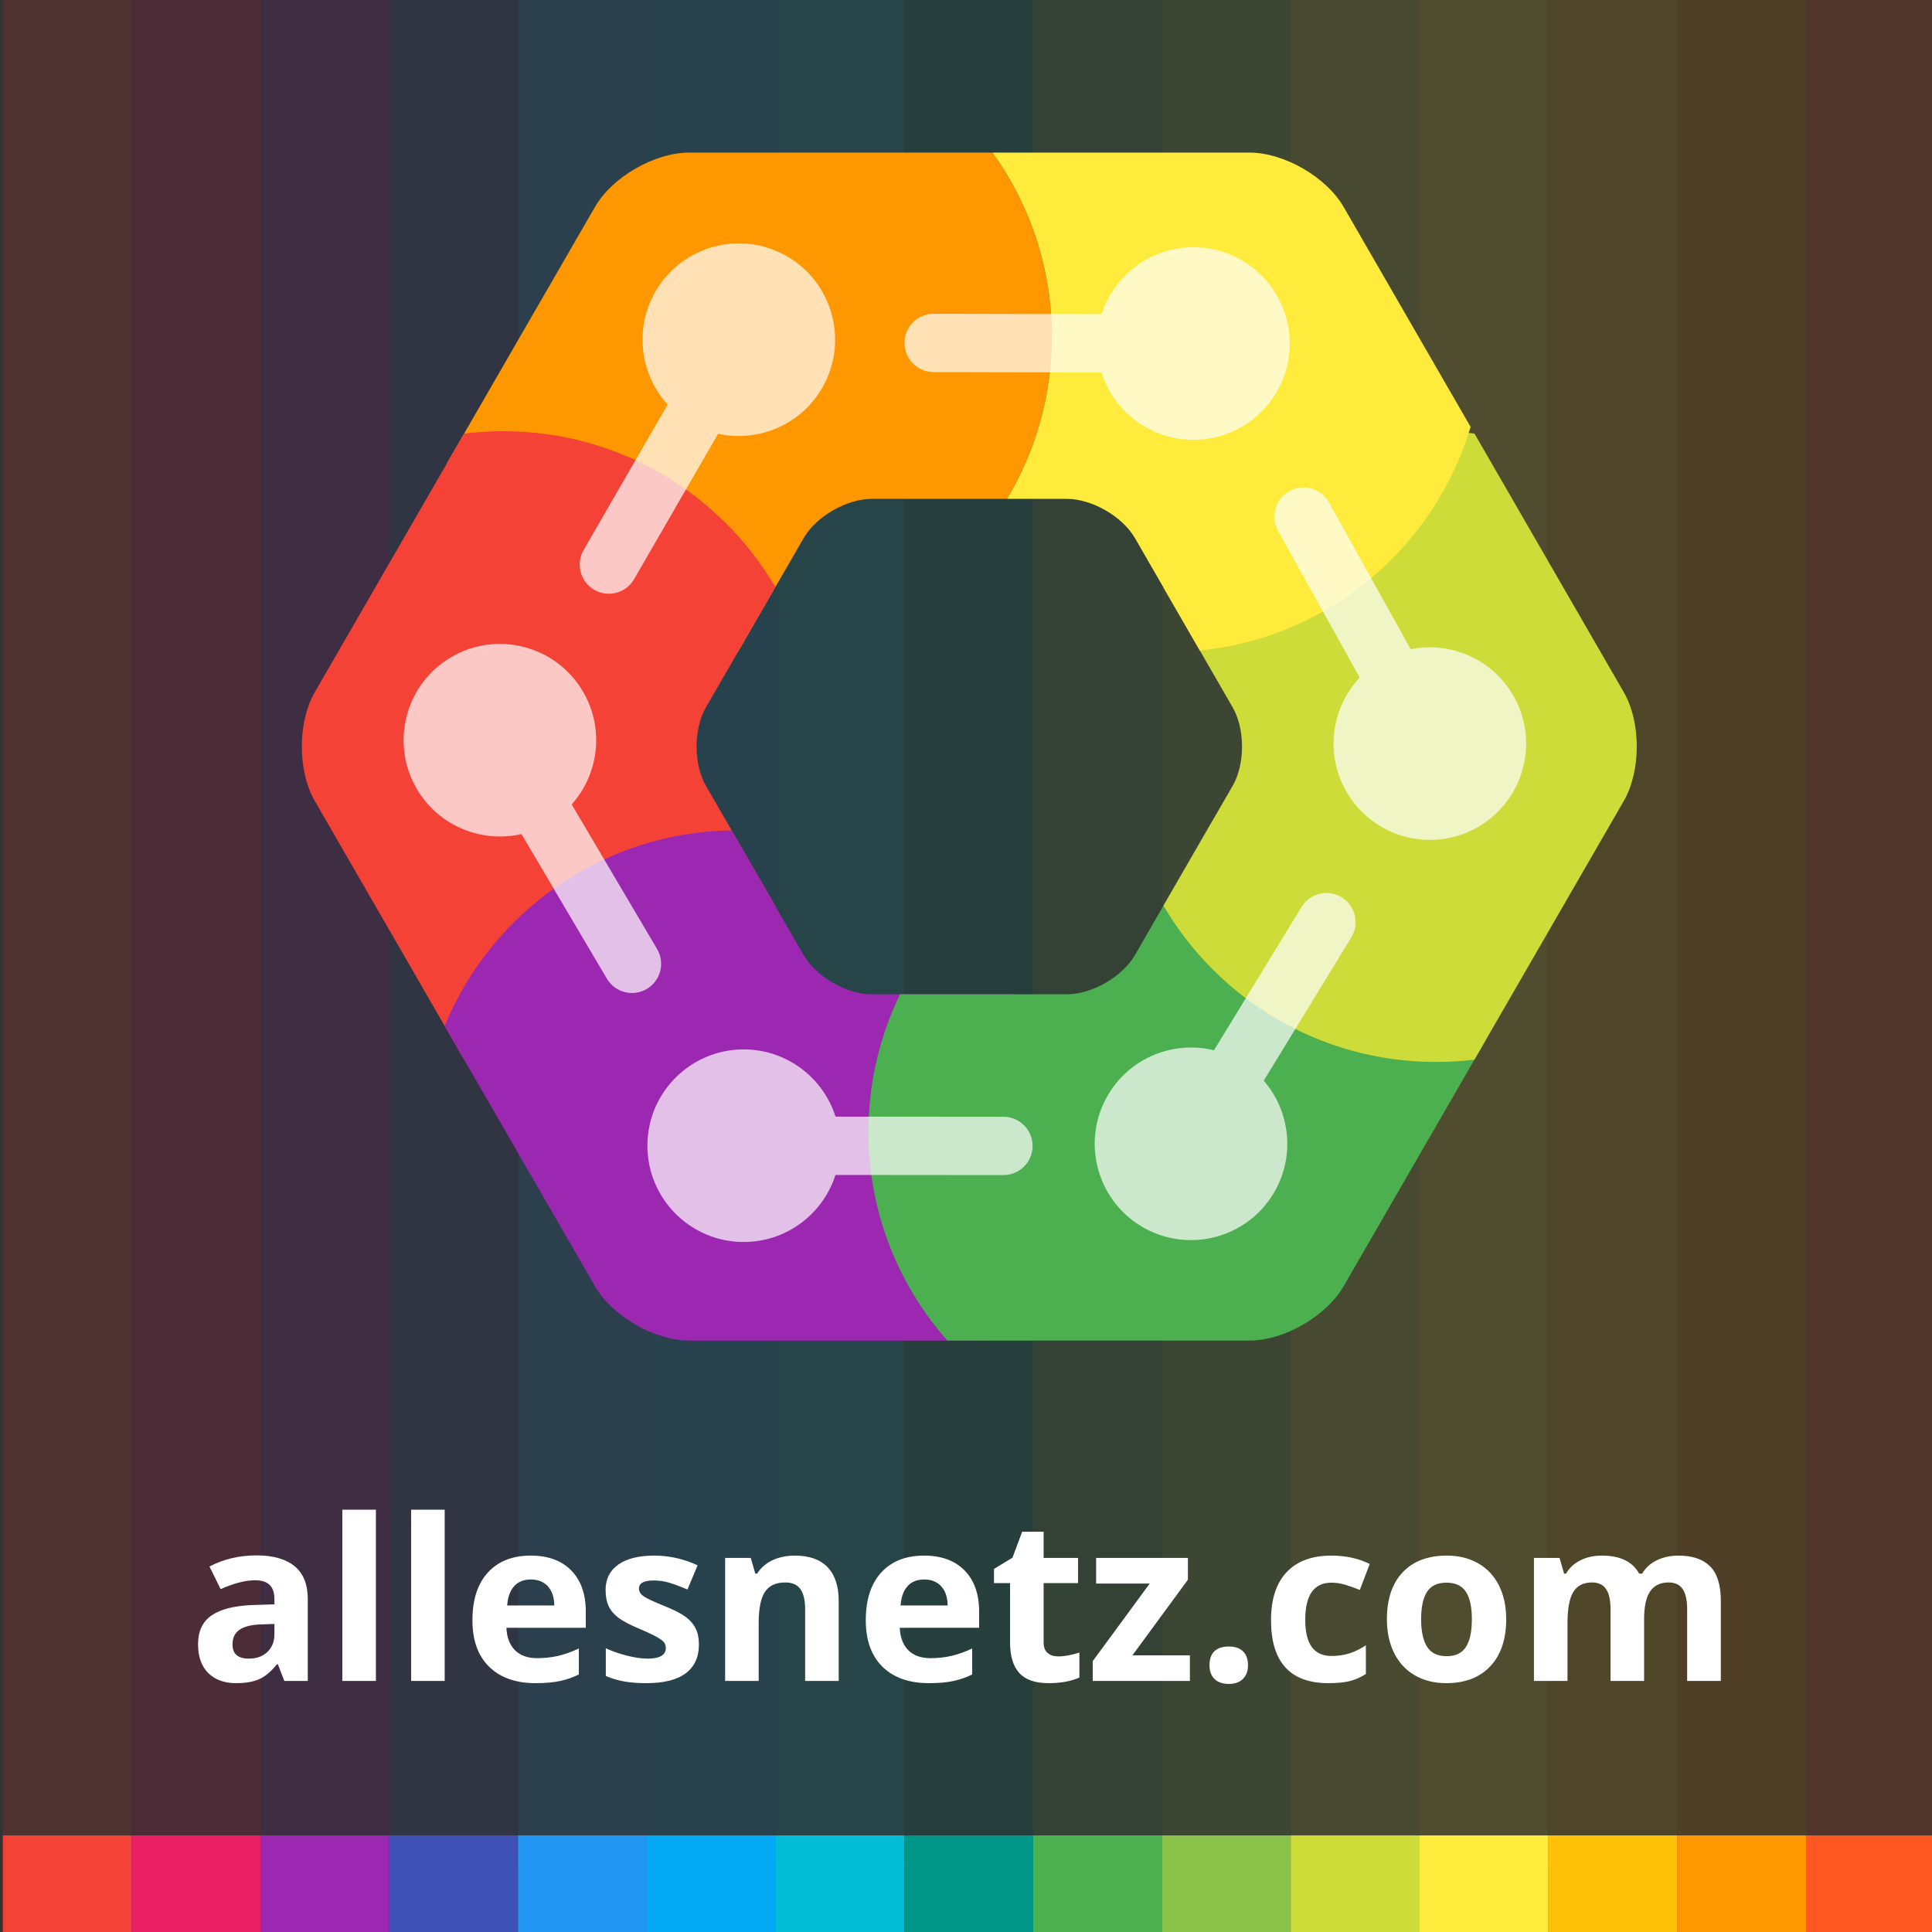 <?xml version="1.0" standalone="no"?><!-- Generator: Gravit.io --><svg xmlns="http://www.w3.org/2000/svg" xmlns:xlink="http://www.w3.org/1999/xlink" style="isolation:isolate" viewBox="0 0 512 512" width="512" height="512"><rect x="0" y="0" width="512" height="512" fill="#333333" stroke="none"/><defs><clipPath id="_clipPath_HakffLTtt5l1cvFgmlJkbvPj7d8oo5Gn"><rect width="512" height="512"/></clipPath></defs><g clip-path="url(#_clipPath_HakffLTtt5l1cvFgmlJkbvPj7d8oo5Gn)"><g style="isolation:isolate" id="Layer 0"/><g id="Group"><rect x="0.751" y="0" width="512" height="486.4" transform="matrix(1,0,0,1,0,0)" fill="rgb(46,46,46)"/><g id="Group" style="opacity:0.16;"><rect x="0.751" y="0" width="34.166" height="493.568" transform="matrix(1,0,0,1,0,0)" fill="rgb(244,67,54)"/><rect x="34.882" y="0" width="34.166" height="493.568" transform="matrix(1,0,0,1,0,0)" fill="rgb(233,30,99)"/><rect x="69.013" y="0" width="34.166" height="493.568" transform="matrix(1,0,0,1,0,0)" fill="rgb(156,39,176)"/><rect x="103.144" y="0" width="34.166" height="493.568" transform="matrix(1,0,0,1,0,0)" fill="rgb(63,81,181)"/><rect x="137.275" y="0" width="34.166" height="493.568" transform="matrix(1,0,0,1,0,0)" fill="rgb(33,150,243)"/><rect x="171.406" y="0" width="34.166" height="493.568" transform="matrix(1,0,0,1,0,0)" fill="rgb(3,169,244)"/><rect x="205.537" y="0" width="34.166" height="493.568" transform="matrix(1,0,0,1,0,0)" fill="rgb(0,188,212)"/><rect x="239.668" y="0" width="34.166" height="493.568" transform="matrix(1,0,0,1,0,0)" fill="rgb(0,150,136)"/><rect x="273.799" y="0" width="34.166" height="493.568" transform="matrix(1,0,0,1,0,0)" fill="rgb(76,175,80)"/><rect x="307.93" y="0" width="34.166" height="493.568" transform="matrix(1,0,0,1,0,0)" fill="rgb(139,195,74)"/><rect x="342.061" y="0" width="34.166" height="493.568" transform="matrix(1,0,0,1,0,0)" fill="rgb(205,220,57)"/><rect x="376.192" y="0" width="34.166" height="493.568" transform="matrix(1,0,0,1,0,0)" fill="rgb(255,235,59)"/><rect x="410.323" y="0" width="34.166" height="493.568" transform="matrix(1,0,0,1,0,0)" fill="rgb(255,193,7)"/><rect x="444.454" y="0" width="34.166" height="493.568" transform="matrix(1,0,0,1,0,0)" fill="rgb(255,152,0)"/><rect x="478.585" y="0" width="34.166" height="493.568" transform="matrix(1,0,0,1,0,0)" fill="rgb(255,87,34)"/></g><path d=" M 81.564 445.47 L 75.351 445.47 L 73.63 441.037 L 73.397 441.037 L 73.397 441.037 Q 71.151 443.866 68.774 444.96 L 68.774 444.96 L 68.774 444.96 Q 66.397 446.054 62.576 446.054 L 62.576 446.054 L 62.576 446.054 Q 57.88 446.054 55.183 443.37 L 55.183 443.37 L 55.183 443.37 Q 52.485 440.687 52.485 435.729 L 52.485 435.729 L 52.485 435.729 Q 52.485 430.537 56.116 428.073 L 56.116 428.073 L 56.116 428.073 Q 59.747 425.608 67.068 425.345 L 67.068 425.345 L 72.726 425.17 L 72.726 423.741 L 72.726 423.741 Q 72.726 418.783 67.651 418.783 L 67.651 418.783 L 67.651 418.783 Q 63.743 418.783 58.464 421.145 L 58.464 421.145 L 55.518 415.137 L 55.518 415.137 Q 61.147 412.191 68.001 412.191 L 68.001 412.191 L 68.001 412.191 Q 74.564 412.191 78.064 415.05 L 78.064 415.05 L 78.064 415.05 Q 81.564 417.908 81.564 423.741 L 81.564 423.741 L 81.564 445.47 L 81.564 445.47 Z  M 72.726 433.045 L 72.726 430.362 L 69.285 430.479 L 69.285 430.479 Q 65.405 430.595 63.51 431.879 L 63.51 431.879 L 63.51 431.879 Q 61.614 433.162 61.614 435.787 L 61.614 435.787 L 61.614 435.787 Q 61.614 439.55 65.93 439.55 L 65.93 439.55 L 65.93 439.55 Q 69.022 439.55 70.874 437.77 L 70.874 437.77 L 70.874 437.77 Q 72.726 435.991 72.726 433.045 L 72.726 433.045 L 72.726 433.045 Z  M 99.618 400.087 L 99.618 445.47 L 90.722 445.47 L 90.722 400.087 L 99.618 400.087 L 99.618 400.087 Z  M 117.847 400.087 L 117.847 445.47 L 108.951 445.47 L 108.951 400.087 L 117.847 400.087 L 117.847 400.087 Z  M 140.685 418.579 L 140.685 418.579 L 140.685 418.579 Q 137.855 418.579 136.251 420.373 L 136.251 420.373 L 136.251 420.373 Q 134.647 422.166 134.414 425.462 L 134.414 425.462 L 146.897 425.462 L 146.897 425.462 Q 146.839 422.166 145.176 420.373 L 145.176 420.373 L 145.176 420.373 Q 143.514 418.579 140.685 418.579 Z  M 141.939 446.054 L 141.939 446.054 L 141.939 446.054 Q 134.064 446.054 129.63 441.708 L 129.63 441.708 L 129.63 441.708 Q 125.197 437.362 125.197 429.4 L 125.197 429.4 L 125.197 429.4 Q 125.197 421.204 129.295 416.727 L 129.295 416.727 L 129.295 416.727 Q 133.393 412.25 140.626 412.25 L 140.626 412.25 L 140.626 412.25 Q 147.539 412.25 151.389 416.187 L 151.389 416.187 L 151.389 416.187 Q 155.239 420.125 155.239 427.066 L 155.239 427.066 L 155.239 431.383 L 134.21 431.383 L 134.21 431.383 Q 134.355 435.175 136.455 437.304 L 136.455 437.304 L 136.455 437.304 Q 138.555 439.433 142.347 439.433 L 142.347 439.433 L 142.347 439.433 Q 145.293 439.433 147.918 438.82 L 147.918 438.82 L 147.918 438.82 Q 150.543 438.208 153.401 436.866 L 153.401 436.866 L 153.401 443.75 L 153.401 443.75 Q 151.068 444.916 148.414 445.485 L 148.414 445.485 L 148.414 445.485 Q 145.76 446.054 141.939 446.054 Z  M 185.222 435.787 L 185.222 435.787 L 185.222 435.787 Q 185.222 440.804 181.737 443.429 L 181.737 443.429 L 181.737 443.429 Q 178.251 446.054 171.31 446.054 L 171.31 446.054 L 171.31 446.054 Q 167.751 446.054 165.243 445.573 L 165.243 445.573 L 165.243 445.573 Q 162.735 445.091 160.547 444.158 L 160.547 444.158 L 160.547 436.808 L 160.547 436.808 Q 163.026 437.975 166.133 438.762 L 166.133 438.762 L 166.133 438.762 Q 169.239 439.55 171.601 439.55 L 171.601 439.55 L 171.601 439.55 Q 176.443 439.55 176.443 436.75 L 176.443 436.75 L 176.443 436.75 Q 176.443 435.7 175.801 435.043 L 175.801 435.043 L 175.801 435.043 Q 175.16 434.387 173.585 433.556 L 173.585 433.556 L 173.585 433.556 Q 172.01 432.725 169.385 431.616 L 169.385 431.616 L 169.385 431.616 Q 165.622 430.041 163.858 428.7 L 163.858 428.7 L 163.858 428.7 Q 162.093 427.358 161.291 425.623 L 161.291 425.623 L 161.291 425.623 Q 160.489 423.887 160.489 421.35 L 160.489 421.35 L 160.489 421.35 Q 160.489 417.004 163.858 414.627 L 163.858 414.627 L 163.858 414.627 Q 167.226 412.25 173.41 412.25 L 173.41 412.25 L 173.41 412.25 Q 179.301 412.25 184.872 414.816 L 184.872 414.816 L 182.189 421.233 L 182.189 421.233 Q 179.739 420.183 177.61 419.512 L 177.61 419.512 L 177.61 419.512 Q 175.48 418.841 173.264 418.841 L 173.264 418.841 L 173.264 418.841 Q 169.326 418.841 169.326 420.97 L 169.326 420.97 L 169.326 420.97 Q 169.326 422.166 170.595 423.041 L 170.595 423.041 L 170.595 423.041 Q 171.864 423.916 176.151 425.637 L 176.151 425.637 L 176.151 425.637 Q 179.972 427.183 181.751 428.525 L 181.751 428.525 L 181.751 428.525 Q 183.53 429.866 184.376 431.616 L 184.376 431.616 L 184.376 431.616 Q 185.222 433.366 185.222 435.787 Z  M 222.264 424.208 L 222.264 445.47 L 213.368 445.47 L 213.368 426.425 L 213.368 426.425 Q 213.368 422.895 212.114 421.131 L 212.114 421.131 L 212.114 421.131 Q 210.86 419.366 208.118 419.366 L 208.118 419.366 L 208.118 419.366 Q 204.385 419.366 202.722 421.86 L 202.722 421.86 L 202.722 421.86 Q 201.06 424.354 201.06 430.129 L 201.06 430.129 L 201.06 445.47 L 192.164 445.47 L 192.164 412.862 L 198.96 412.862 L 200.155 417.033 L 200.651 417.033 L 200.651 417.033 Q 202.139 414.67 204.749 413.46 L 204.749 413.46 L 204.749 413.46 Q 207.36 412.25 210.685 412.25 L 210.685 412.25 L 210.685 412.25 Q 216.372 412.25 219.318 415.327 L 219.318 415.327 L 219.318 415.327 Q 222.264 418.404 222.264 424.208 L 222.264 424.208 L 222.264 424.208 Z  M 244.926 418.579 L 244.926 418.579 L 244.926 418.579 Q 242.097 418.579 240.493 420.373 L 240.493 420.373 L 240.493 420.373 Q 238.889 422.166 238.655 425.462 L 238.655 425.462 L 251.139 425.462 L 251.139 425.462 Q 251.08 422.166 249.418 420.373 L 249.418 420.373 L 249.418 420.373 Q 247.755 418.579 244.926 418.579 Z  M 246.18 446.054 L 246.18 446.054 L 246.18 446.054 Q 238.305 446.054 233.872 441.708 L 233.872 441.708 L 233.872 441.708 Q 229.439 437.362 229.439 429.4 L 229.439 429.4 L 229.439 429.4 Q 229.439 421.204 233.537 416.727 L 233.537 416.727 L 233.537 416.727 Q 237.635 412.25 244.868 412.25 L 244.868 412.25 L 244.868 412.25 Q 251.78 412.25 255.63 416.187 L 255.63 416.187 L 255.63 416.187 Q 259.48 420.125 259.48 427.066 L 259.48 427.066 L 259.48 431.383 L 238.451 431.383 L 238.451 431.383 Q 238.597 435.175 240.697 437.304 L 240.697 437.304 L 240.697 437.304 Q 242.797 439.433 246.589 439.433 L 246.589 439.433 L 246.589 439.433 Q 249.535 439.433 252.16 438.82 L 252.16 438.82 L 252.16 438.82 Q 254.785 438.208 257.643 436.866 L 257.643 436.866 L 257.643 443.75 L 257.643 443.75 Q 255.31 444.916 252.655 445.485 L 252.655 445.485 L 252.655 445.485 Q 250.001 446.054 246.18 446.054 Z  M 280.451 438.966 L 280.451 438.966 L 280.451 438.966 Q 282.785 438.966 286.051 437.945 L 286.051 437.945 L 286.051 444.566 L 286.051 444.566 Q 282.726 446.054 277.885 446.054 L 277.885 446.054 L 277.885 446.054 Q 272.547 446.054 270.112 443.356 L 270.112 443.356 L 270.112 443.356 Q 267.676 440.658 267.676 435.262 L 267.676 435.262 L 267.676 419.541 L 263.418 419.541 L 263.418 415.779 L 268.318 412.804 L 270.885 405.92 L 276.572 405.92 L 276.572 412.862 L 285.701 412.862 L 285.701 419.541 L 276.572 419.541 L 276.572 435.262 L 276.572 435.262 Q 276.572 437.158 277.637 438.062 L 277.637 438.062 L 277.637 438.062 Q 278.701 438.966 280.451 438.966 Z  M 315.335 438.675 L 315.335 445.47 L 289.58 445.47 L 289.58 440.22 L 304.689 419.658 L 290.485 419.658 L 290.485 412.862 L 314.81 412.862 L 314.81 418.637 L 300.11 438.675 L 315.335 438.675 L 315.335 438.675 Z  M 320.526 441.3 L 320.526 441.3 L 320.526 441.3 Q 320.526 438.85 321.839 437.595 L 321.839 437.595 L 321.839 437.595 Q 323.151 436.341 325.66 436.341 L 325.66 436.341 L 325.66 436.341 Q 328.08 436.341 329.408 437.625 L 329.408 437.625 L 329.408 437.625 Q 330.735 438.908 330.735 441.3 L 330.735 441.3 L 330.735 441.3 Q 330.735 443.604 329.393 444.931 L 329.393 444.931 L 329.393 444.931 Q 328.051 446.258 325.66 446.258 L 325.66 446.258 L 325.66 446.258 Q 323.21 446.258 321.868 444.96 L 321.868 444.96 L 321.868 444.96 Q 320.526 443.662 320.526 441.3 Z  M 352.055 446.054 L 352.055 446.054 L 352.055 446.054 Q 336.83 446.054 336.83 429.341 L 336.83 429.341 L 336.83 429.341 Q 336.83 421.029 340.972 416.639 L 340.972 416.639 L 340.972 416.639 Q 345.114 412.25 352.843 412.25 L 352.843 412.25 L 352.843 412.25 Q 358.501 412.25 362.993 414.466 L 362.993 414.466 L 360.368 421.35 L 360.368 421.35 Q 358.268 420.504 356.46 419.964 L 356.46 419.964 L 356.46 419.964 Q 354.651 419.425 352.843 419.425 L 352.843 419.425 L 352.843 419.425 Q 345.901 419.425 345.901 429.283 L 345.901 429.283 L 345.901 429.283 Q 345.901 438.85 352.843 438.85 L 352.843 438.85 L 352.843 438.85 Q 355.41 438.85 357.597 438.164 L 357.597 438.164 L 357.597 438.164 Q 359.785 437.479 361.972 436.02 L 361.972 436.02 L 361.972 443.633 L 361.972 443.633 Q 359.814 445.004 357.612 445.529 L 357.612 445.529 L 357.612 445.529 Q 355.41 446.054 352.055 446.054 Z  M 376.614 429.108 L 376.614 429.108 L 376.614 429.108 Q 376.614 433.95 378.203 436.429 L 378.203 436.429 L 378.203 436.429 Q 379.793 438.908 383.38 438.908 L 383.38 438.908 L 383.38 438.908 Q 386.939 438.908 388.499 436.443 L 388.499 436.443 L 388.499 436.443 Q 390.06 433.979 390.06 429.108 L 390.06 429.108 L 390.06 429.108 Q 390.06 424.266 388.485 421.845 L 388.485 421.845 L 388.485 421.845 Q 386.91 419.425 383.322 419.425 L 383.322 419.425 L 383.322 419.425 Q 379.764 419.425 378.189 421.831 L 378.189 421.831 L 378.189 421.831 Q 376.614 424.237 376.614 429.108 Z  M 399.16 429.108 L 399.16 429.108 L 399.16 429.108 Q 399.16 437.07 394.96 441.562 L 394.96 441.562 L 394.96 441.562 Q 390.76 446.054 383.264 446.054 L 383.264 446.054 L 383.264 446.054 Q 378.568 446.054 374.98 443.998 L 374.98 443.998 L 374.98 443.998 Q 371.393 441.941 369.468 438.091 L 369.468 438.091 L 369.468 438.091 Q 367.543 434.241 367.543 429.108 L 367.543 429.108 L 367.543 429.108 Q 367.543 421.116 371.714 416.683 L 371.714 416.683 L 371.714 416.683 Q 375.885 412.25 383.439 412.25 L 383.439 412.25 L 383.439 412.25 Q 388.135 412.25 391.722 414.291 L 391.722 414.291 L 391.722 414.291 Q 395.31 416.333 397.235 420.154 L 397.235 420.154 L 397.235 420.154 Q 399.16 423.975 399.16 429.108 Z  M 435.705 429.108 L 435.705 445.47 L 426.81 445.47 L 426.81 426.425 L 426.81 426.425 Q 426.81 422.895 425.628 421.131 L 425.628 421.131 L 425.628 421.131 Q 424.447 419.366 421.91 419.366 L 421.91 419.366 L 421.91 419.366 Q 418.497 419.366 416.951 421.875 L 416.951 421.875 L 416.951 421.875 Q 415.405 424.383 415.405 430.129 L 415.405 430.129 L 415.405 445.47 L 406.51 445.47 L 406.51 412.862 L 413.305 412.862 L 414.501 417.033 L 414.997 417.033 L 414.997 417.033 Q 416.31 414.787 418.789 413.518 L 418.789 413.518 L 418.789 413.518 Q 421.268 412.25 424.476 412.25 L 424.476 412.25 L 424.476 412.25 Q 431.797 412.25 434.393 417.033 L 434.393 417.033 L 435.18 417.033 L 435.18 417.033 Q 436.493 414.758 439.045 413.504 L 439.045 413.504 L 439.045 413.504 Q 441.597 412.25 444.805 412.25 L 444.805 412.25 L 444.805 412.25 Q 450.347 412.25 453.191 415.093 L 453.191 415.093 L 453.191 415.093 Q 456.035 417.937 456.035 424.208 L 456.035 424.208 L 456.035 445.47 L 447.11 445.47 L 447.11 426.425 L 447.11 426.425 Q 447.11 422.895 445.928 421.131 L 445.928 421.131 L 445.928 421.131 Q 444.747 419.366 442.21 419.366 L 442.21 419.366 L 442.21 419.366 Q 438.943 419.366 437.324 421.7 L 437.324 421.7 L 437.324 421.7 Q 435.705 424.033 435.705 429.108 L 435.705 429.108 L 435.705 429.108 Z " fill-rule="evenodd" fill="rgb(255,255,255)"/><g id="Group"><g id="Group"><path d=" M 266.845 132.212 C 274.402 119.648 278.75 104.938 278.75 89.221 C 278.75 71.019 272.918 54.168 263.024 40.436 L 256.873 40.436 L 182.646 40.436 C 173.452 40.436 162.256 46.9 157.659 54.862 L 120.546 119.145 L 118.538 122.621 C 131.439 152.147 160.911 172.802 195.169 172.802 C 195.293 172.802 195.417 172.802 195.541 172.801 L 200.026 165.033 L 212.971 142.61 C 216.285 136.871 224.355 132.212 230.982 132.212 L 256.873 132.212 L 266.845 132.212 Z " fill="rgb(255,152,0)"/><path d=" M 205.489 155.571 C 190.96 130.868 164.098 114.273 133.391 114.273 C 129.869 114.273 126.396 114.491 122.988 114.915 L 120.546 119.145 L 83.432 183.427 C 78.835 191.389 78.835 204.318 83.432 212.279 L 120.546 276.562 L 122.988 280.792 C 126.396 281.216 129.869 281.434 133.391 281.434 C 164.098 281.434 190.96 264.839 205.489 240.136 L 200.026 230.674 L 187.08 208.252 C 183.767 202.513 183.767 193.194 187.08 187.455 L 200.026 165.033 L 205.489 155.571 Z " fill="rgb(244,67,54)"/><path d=" M 193.894 220.053 C 159.548 220.568 130.196 241.842 117.839 271.874 L 120.546 276.562 L 157.659 340.845 C 162.256 348.807 173.452 355.271 182.646 355.271 L 256.873 355.271 L 260.868 355.271 C 272.066 341.05 278.75 323.112 278.75 303.624 C 278.75 289.086 275.029 275.409 268.49 263.495 L 256.873 263.495 L 230.982 263.495 C 224.355 263.495 216.285 258.836 212.971 253.096 L 200.026 230.674 L 193.894 220.053 Z " fill="rgb(156,39,176)"/><path d=" M 321.737 216.79 C 355.865 220.043 384.034 243.855 393.707 275.686 L 393.201 276.562 L 356.087 340.845 C 351.49 348.807 340.294 355.271 331.101 355.271 L 256.873 355.271 L 251.053 355.271 C 238.04 340.533 230.14 321.177 230.14 299.99 C 230.14 286.909 233.152 274.525 238.519 263.495 L 256.873 263.495 L 282.764 263.495 C 289.391 263.495 297.462 258.836 300.775 253.096 L 313.721 230.674 L 321.737 216.79 Z " fill="rgb(76,175,80)"/><path d=" M 308.33 155.695 C 322.842 130.923 349.742 114.273 380.5 114.273 C 383.969 114.273 387.389 114.484 390.748 114.896 L 393.201 119.145 L 430.315 183.427 C 434.911 191.389 434.911 204.318 430.315 212.279 L 393.201 276.562 L 390.748 280.811 C 387.389 281.223 383.969 281.434 380.5 281.434 C 349.742 281.434 322.842 264.783 308.33 240.011 L 313.721 230.674 L 326.666 208.252 C 329.98 202.513 329.98 193.194 326.666 187.455 L 313.721 165.033 L 308.33 155.695 Z " fill="rgb(205,220,57)"/><path d=" M 263.024 40.436 L 331.101 40.436 C 340.294 40.436 351.49 46.9 356.087 54.862 L 389.726 113.127 C 380.2 145.054 352.089 169 317.968 172.39 L 313.721 165.033 L 300.775 142.61 C 297.462 136.871 289.391 132.212 282.764 132.212 L 266.845 132.212 C 274.402 119.648 278.75 104.938 278.75 89.221 C 278.75 71.019 272.918 54.168 263.024 40.436 Z " fill="rgb(255,235,59)"/></g></g><g id="Group"><rect x="0.751" y="486.4" width="34.166" height="25.6" transform="matrix(1,0,0,1,0,0)" fill="rgb(244,67,54)"/><rect x="34.882" y="486.4" width="34.166" height="25.6" transform="matrix(1,0,0,1,0,0)" fill="rgb(233,30,99)"/><rect x="69.013" y="486.4" width="34.166" height="25.6" transform="matrix(1,0,0,1,0,0)" fill="rgb(156,39,176)"/><rect x="103.144" y="486.4" width="34.166" height="25.6" transform="matrix(1,0,0,1,0,0)" fill="rgb(63,81,181)"/><rect x="137.275" y="486.4" width="34.166" height="25.6" transform="matrix(1,0,0,1,0,0)" fill="rgb(33,150,243)"/><rect x="171.406" y="486.4" width="34.166" height="25.6" transform="matrix(1,0,0,1,0,0)" fill="rgb(3,169,244)"/><rect x="205.537" y="486.4" width="34.166" height="25.6" transform="matrix(1,0,0,1,0,0)" fill="rgb(0,188,212)"/><rect x="239.668" y="486.4" width="34.166" height="25.6" transform="matrix(1,0,0,1,0,0)" fill="rgb(0,150,136)"/><rect x="273.799" y="486.4" width="34.166" height="25.6" transform="matrix(1,0,0,1,0,0)" fill="rgb(76,175,80)"/><rect x="307.93" y="486.4" width="34.166" height="25.6" transform="matrix(1,0,0,1,0,0)" fill="rgb(139,195,74)"/><rect x="342.061" y="486.4" width="34.166" height="25.6" transform="matrix(1,0,0,1,0,0)" fill="rgb(205,220,57)"/><rect x="376.192" y="486.4" width="34.166" height="25.6" transform="matrix(1,0,0,1,0,0)" fill="rgb(255,235,59)"/><rect x="410.323" y="486.4" width="34.166" height="25.6" transform="matrix(1,0,0,1,0,0)" fill="rgb(255,193,7)"/><rect x="444.454" y="486.4" width="34.166" height="25.6" transform="matrix(1,0,0,1,0,0)" fill="rgb(255,152,0)"/><rect x="478.585" y="486.4" width="34.166" height="25.6" transform="matrix(1,0,0,1,0,0)" fill="rgb(255,87,34)"/></g><g id="Group" style="opacity:0.71;"><path d=" M 221.424 295.917 C 218.156 285.601 208.504 278.111 197.111 278.101 C 183.026 278.088 171.58 289.513 171.567 303.598 C 171.554 317.684 182.979 329.13 197.065 329.143 C 208.457 329.153 218.123 321.681 221.409 311.371 L 265.917 311.412 C 270.182 311.416 273.648 307.957 273.652 303.692 C 273.655 299.427 270.196 295.962 265.931 295.958 L 221.424 295.917 Z " fill="rgb(255,255,255)"/><path d=" M 321.718 278.332 C 311.209 275.751 299.79 280.093 293.85 289.815 C 286.506 301.834 290.302 317.555 302.322 324.899 C 314.341 332.242 330.062 328.446 337.406 316.427 C 343.346 306.705 341.998 294.563 334.906 286.389 L 358.111 248.409 C 360.335 244.77 359.185 240.01 355.546 237.787 C 351.907 235.563 347.147 236.713 344.924 240.352 L 321.718 278.332 Z " fill="rgb(255,255,255)"/><path d=" M 360.343 179.562 C 352.925 187.44 351.085 199.518 356.624 209.473 C 363.474 221.781 379.027 226.213 391.335 219.364 C 403.643 212.514 408.075 196.961 401.226 184.653 C 395.686 174.698 384.453 169.896 373.847 172.047 L 352.205 133.155 C 350.131 129.429 345.422 128.087 341.695 130.161 C 337.969 132.234 336.627 136.944 338.701 140.67 L 360.343 179.562 Z " fill="rgb(255,255,255)"/><path d=" M 291.922 98.706 C 295.175 109.027 304.817 116.53 316.21 116.556 C 321.752 116.568 326.888 114.81 331.081 111.814 C 337.545 107.195 341.77 99.636 341.789 91.093 C 341.822 77.008 330.412 65.546 316.327 65.514 C 304.934 65.487 295.258 72.946 291.957 83.252 L 247.45 83.15 C 243.185 83.14 239.715 86.594 239.705 90.859 C 239.695 95.124 243.149 98.594 247.414 98.604 L 291.922 98.706 Z " fill="rgb(255,255,255)"/><path d=" M 190.312 114.95 C 195.596 116.111 201.066 115.537 205.927 113.44 C 210.788 111.342 215.041 107.721 217.891 102.79 C 224.939 90.594 220.76 74.971 208.565 67.923 C 196.37 60.875 180.746 65.054 173.698 77.249 C 167.998 87.113 169.642 99.219 176.931 107.217 L 154.661 145.752 C 152.527 149.445 153.792 154.175 157.484 156.309 C 161.177 158.443 165.907 157.178 168.041 153.485 L 190.312 114.95 Z " fill="rgb(255,255,255)"/><path d=" M 151.501 213.178 C 158.714 205.112 160.243 192.991 154.449 183.182 C 147.286 171.054 131.623 167.023 119.495 174.187 C 107.368 181.351 103.337 197.013 110.501 209.141 C 116.295 218.95 127.649 223.462 138.195 221.038 L 160.831 259.36 C 163 263.032 167.742 264.252 171.414 262.083 C 175.086 259.914 176.306 255.172 174.137 251.5 L 151.501 213.178 Z " fill="rgb(255,255,255)"/></g></g></g></svg>